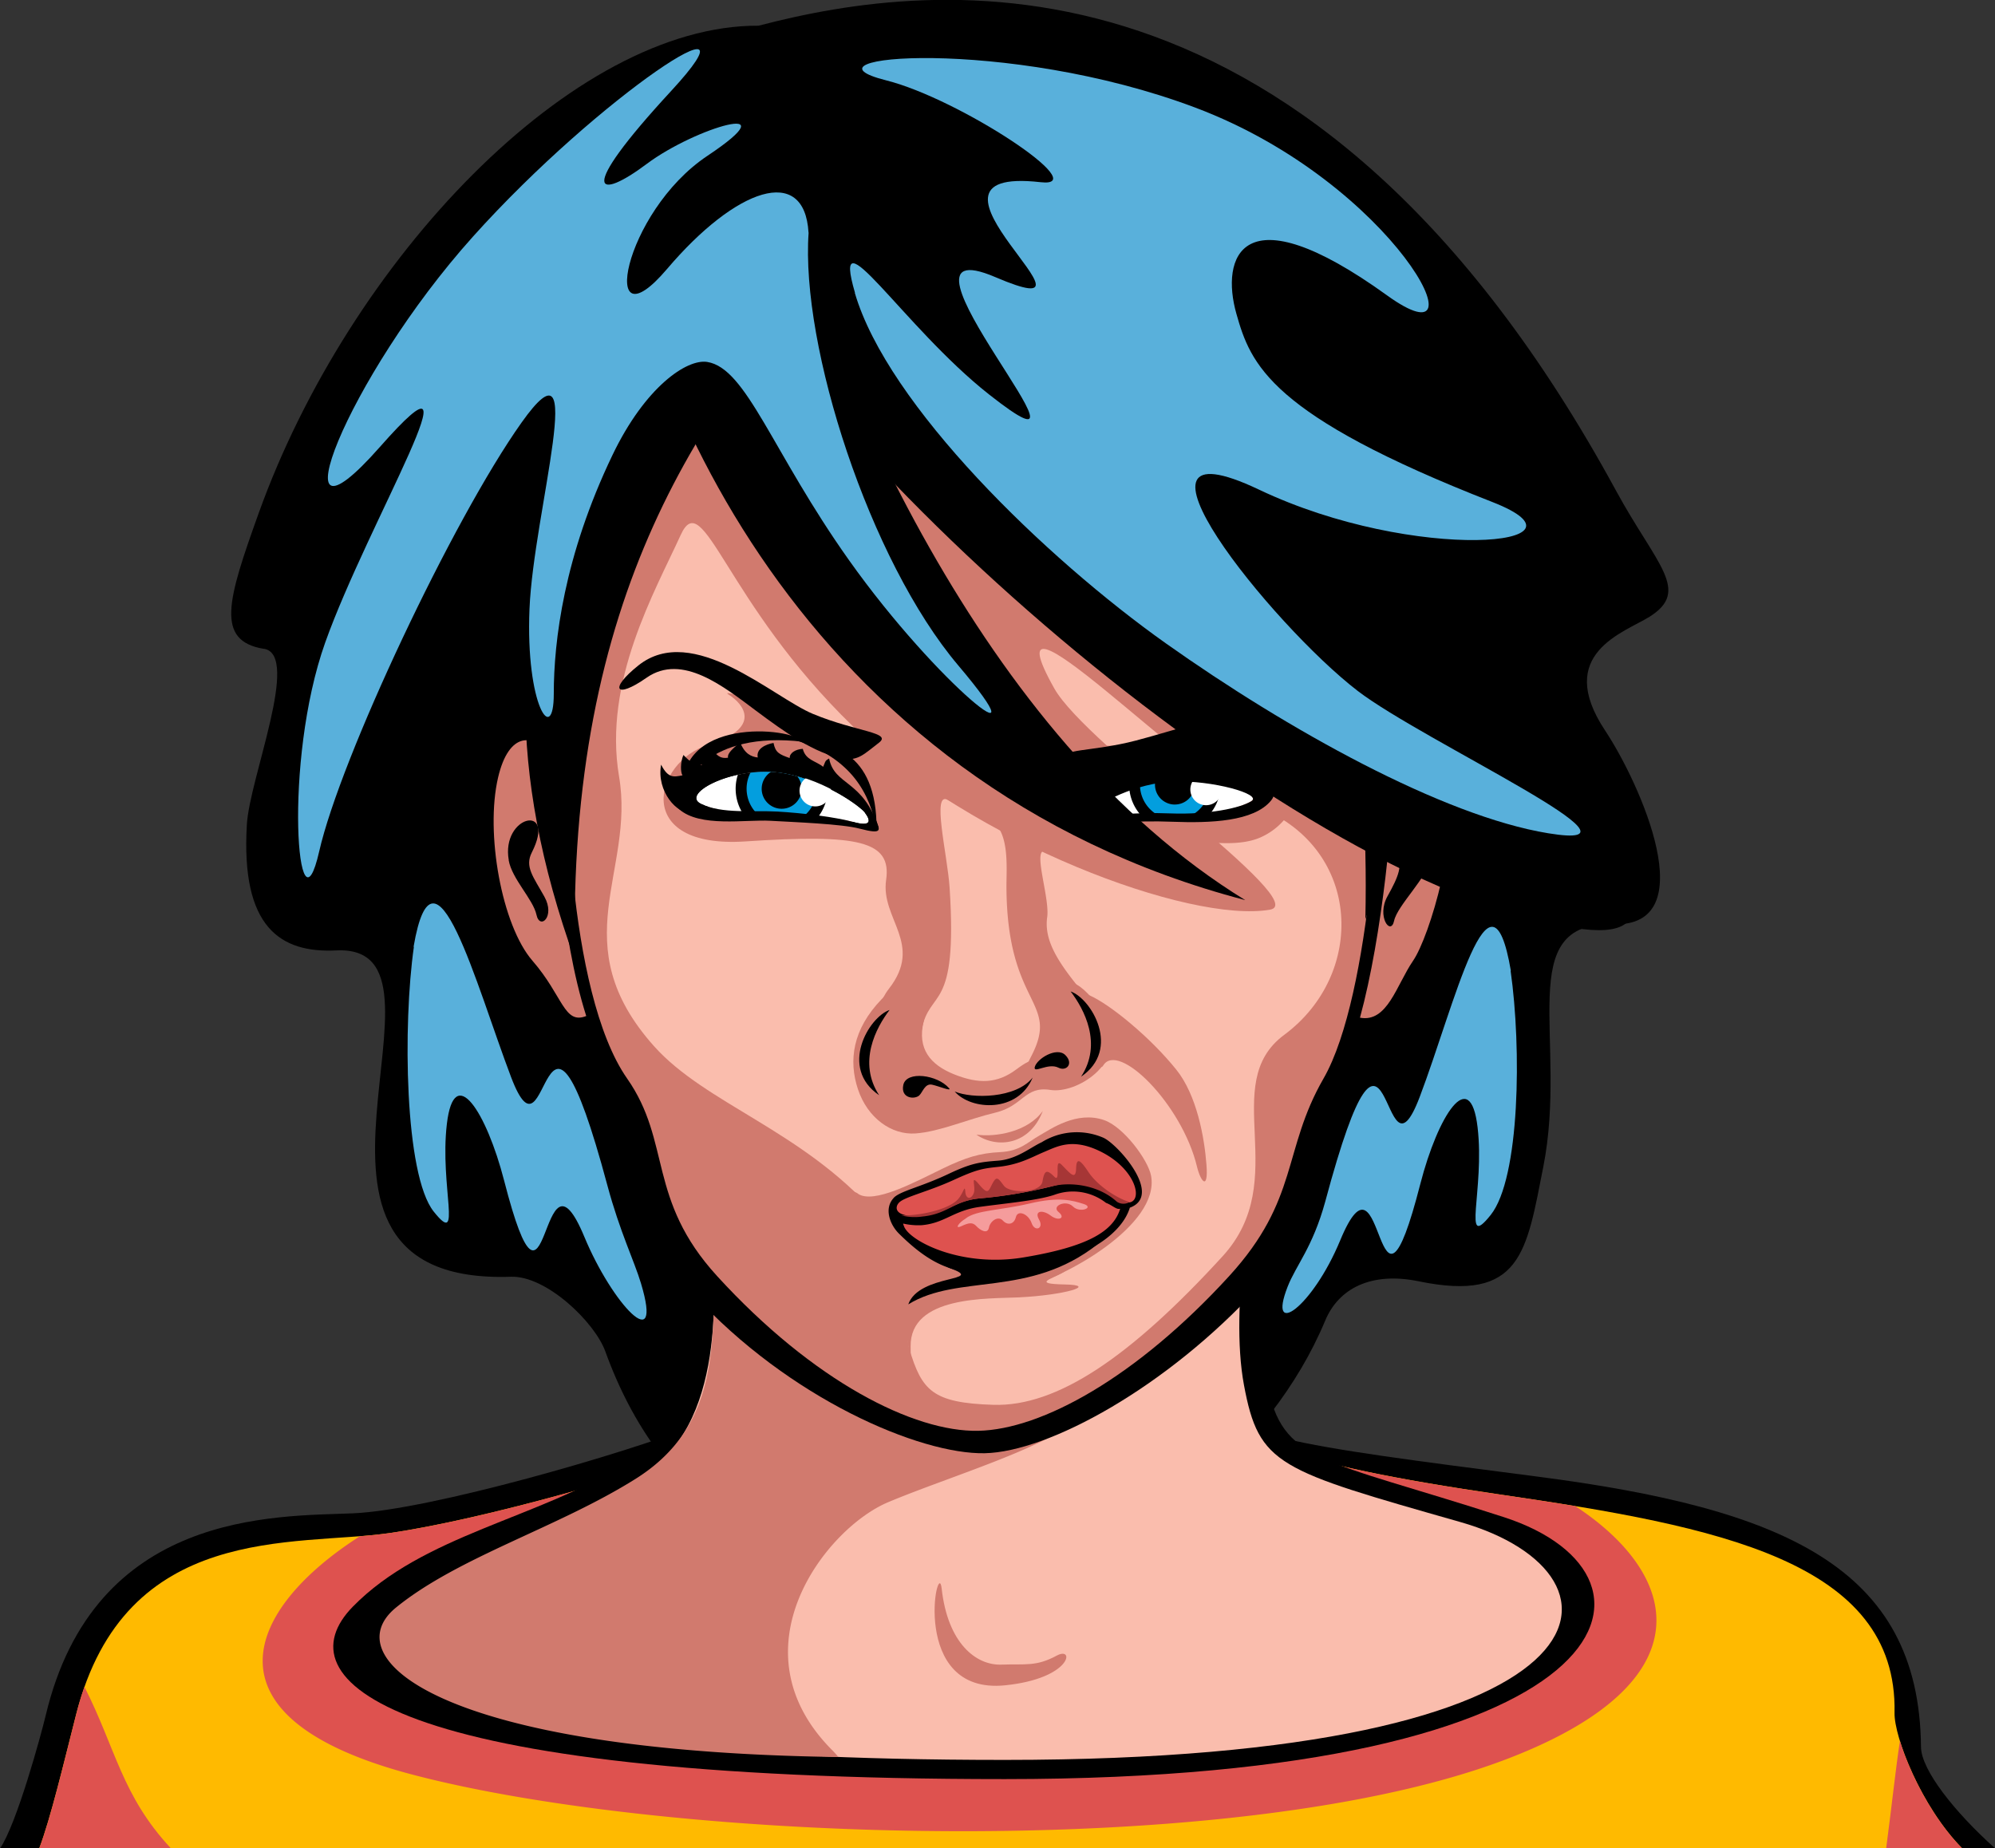 <svg id="Objects" xmlns="http://www.w3.org/2000/svg" viewBox="0 0 634.26 587.67"><rect x="0" y="0" width="634.26" height="587.67" fill="#333333" stroke="none"/><defs><style>.cls-1,.cls-10,.cls-11,.cls-2,.cls-3,.cls-4,.cls-5,.cls-6,.cls-7,.cls-9{fill-rule:evenodd;}.cls-2{fill:#ffba00;}.cls-3{fill:#de524f;}.cls-4{fill:#fabdad;}.cls-5,.cls-8{fill:#d17a6e;}.cls-6{fill:#fff;}.cls-7{fill:#039ede;}.cls-9{fill:#a63636;}.cls-10{fill:#f59c9c;}.cls-11{fill:#59b0db;}</style></defs><title>challenger</title><path class="cls-1" d="M315,665.93c-20.5,8.2-83.31,26.55-107.91,27.57s-82.19-1-97.67,64.38c-1.38,5.81-9.12,34.25-14.46,42.12H729.18c-12.75-11.43-23.46-24.87-23.53-32.22-0.51-57.35-44-75.87-122.25-86S483,669,476.88,653.63s-128.1-8.2-161.92,12.3h0Z" transform="translate(-94.92 -212.33)"/><path class="cls-2" d="M322.24,672c-20.5,8.2-73.59,23.52-103.63,27.8s-83.88-3.59-99.46,57.56C115.2,772.86,111,790.57,107.4,800H718.73c-13-13.14-21.65-35.36-21.49-43.08,1-48.17-56.1-59.28-125-69.34S483,669,476.88,653.63,356.05,651.52,322.24,672h0Z" transform="translate(-94.92 -212.33)"/><path class="cls-3" d="M322.24,672c-20.5,8.2-73.59,23.52-103.63,27.8-2.89.41-6,.71-9.29,1-35.28,22.54-52.46,57.4,16.15,75.62,82.21,21.84,263.34,28.26,349.4-5.14,62.53-24.26,54.53-58,20.86-80.08-7.61-1.25-15.45-2.44-23.45-3.61-53-7.74-77.26-14.57-88.45-24.31-42.58-3.56-94.47-4.26-144.33,1A94.6,94.6,0,0,0,322.24,672h0Z" transform="translate(-94.92 -212.33)"/><path class="cls-1" d="M178.83,418.64c-15.56-2.54-11.56-15.58-1.67-43.14,28.86-80.41,99.93-155.34,158.94-155,56-14.65,175.84-30,272.59,147.83,12.85,23.63,23.9,31.78,10.63,40.12-8,5-30.34,11.67-14.09,36.16,11.1,16.73,31.6,62.45,2.61,61.6-32.3-.95-14.27,36.65-22.27,77.14-5.36,27.12-7,43.09-39.57,36.38-15.15-3.12-25.49,2.25-29.76,12.48-17.5,41.92-57.91,71.25-112.75,110.53C339.76,709.85,305.09,690.91,287.36,642c-3.35-9.24-18.7-24.1-30-23.72-83.66,2.84-11.77-105.9-55.51-103.76-17.72.87-30.44-7.22-28.44-40.14,0.9-14.74,17.1-53.86,5.43-55.77h0Z" transform="translate(-94.92 -212.33)"/><path class="cls-1" d="M314.46,599.31c0.8,26.37,7.4,60.73-20.57,78.31s-64.48,22.71-86.83,45.59S216.18,778,414.35,778,630.95,713.49,573,694.7,502.54,677.62,497.74,652s-1.89-62.33-1.1-78.31-183-3.2-182.19,25.57h0Z" transform="translate(-94.92 -212.33)"/><path class="cls-4" d="M321.4,597.92c0.8,26.37,4.73,67-23.23,84.55s-49.38,26.9-61.36,41.28-20.62,48.15,177.54,48.15,202.81-59.11,144.82-75.64-64-18-68.76-43.53S493.77,589,494.57,573s-174-3.89-173.17,24.88h0Z" transform="translate(-94.92 -212.33)"/><path class="cls-5" d="M322,618.49c-0.29,24.77-.28,48.48-24.94,64s-56.4,24.83-76.21,40.94,14,45.83,140.6,47.55a26.18,26.18,0,0,0-1.86-2.08c-32.19-32.19-2.08-70.61,17.65-78.92s51.92-17.65,62.31-28c0-24.68-57.91-37.15-117.54-43.44h0Z" transform="translate(-94.92 -212.33)"/><path class="cls-1" d="M278.79,360.45c-6.4,18.47-4.2,72.74-6.29,83.21s-2.39,84,16.9,111.61c14.15,20.22,3.47,44,25.79,68.39,30.62,33.49,72.32,51.14,92.79,50.73,20.21-.4,57.89-20.86,87.25-53C517.56,597,507.45,578.78,520.59,556,536,529.22,538.23,453.5,536.14,443s4.78-65.25-1.3-83.82C517.27,305.6,469,304.51,407.3,304.74c-61.37.23-110.35,3.33-128.51,55.7h0Z" transform="translate(-94.92 -212.33)"/><path class="cls-5" d="M288.87,357.95c-9.92,16.84-10.6,75.24-12.69,85.71s-1.17,84,18.13,111.61c14.15,20.22,6.29,38.39,28.61,62.81,30.62,33.5,62.55,49.59,83,49.18,20.21-.4,50.41-17.07,79.77-49.18,22.33-24.42,16.88-40,30-62.81,15.4-26.74,18.81-101.15,16.72-111.61s4.76-75.69-10.8-95.25c-36.88-46.35-67.68-34.73-115.09-35.62-57.52-1.08-94.09,5.05-117.69,45.16h0Z" transform="translate(-94.92 -212.33)"/><path class="cls-4" d="M311.31,382.47c-8.09,17.79-24.71,46.54-19.57,76.78s-17.93,53.15,11.08,85.68c16.42,18.41,47.22,26.85,70.42,53.21,18.76,21.31,8.17,34.44,10.75,43,4,13.31,7.34,17.25,26.74,17.86,20.2,0.64,43.53-15.13,72.89-47.24,22.33-24.42-1.58-54.73,19.59-70.4,26-19.25,24.73-58.86-7.69-72.15-21.6-8.86-88.16-78.49-65.42-38,10.3,18.37,82.07,68.08,68.59,70.35C473.16,506,404.18,480.23,366,443.18c-40.75-39.53-47.41-76.72-54.69-60.71h0Z" transform="translate(-94.92 -212.33)"/><path class="cls-5" d="M367.71,591.9c5,3.35,18-3.69,26.88-8,7.43-3.59,11.85-4.93,18.28-5.25s8.69-3.14,12.6-5.33c3.36-1.88,11.72-7.92,20.52-4.83,6.14,2.15,13.93,12.61,14.88,17.67,2.94,15.71-27.8,32.71-40.71,35.56-25,5.52-47.59,1.54-49.62-5.18-0.32-.63-7.52-12.55-9.89-14-3.11-1.88,1.52-14.42,7.06-10.69h0Z" transform="translate(-94.92 -212.33)"/><path class="cls-5" d="M436.9,448.6c-9,4.86-48.68,15.41-28,24,7.39,3.07,5.9,15.9,6,22.36,0.35,37.62,17.06,35.45,7.92,53.13s6.7,8.38,13.4,3.35,9.21-15.94,1.68-25.15-11-15.66-10.05-22.36-5.78-24.59.62-20.38,8.82-6.76,20.33-7.33,34.65,7.79,46.9,2.35,17.06-21.47,5.42-27.53-21.1-10.11-28.28-7a63.48,63.48,0,0,1-35.87,4.57h0Z" transform="translate(-94.92 -212.33)"/><path class="cls-5" d="M387.88,540c2.57-13.79,11.59-5,8.94-45.48-0.68-10.41-5.88-31.12-.43-27.78,15.38,9.42-16.19-17.57-25.68-20.33-12.72-3.7-49-16.3-44.11-13.22s10.73,10.67-6.58,16-24.22,33.07,11.92,30.67,46.5-.12,44.7,12.27,12,20.28.91,34.55S384,560.6,387.88,540h0Z" transform="translate(-94.92 -212.33)"/><path class="cls-5" d="M375.19,530.05c-9.2,9.55-10.55,19.44-7.51,28.6s10.68,14.62,18.35,14.06,16.36-4.47,25.32-6.61,9.28-8.51,17.52-7.22,23.88-8.34,18.27-21-17.06-18.41-11.16-6.62,5.15,17.51-2.44,17.51-9.31-1.07-15.46,3.55S406,557,398.32,553.94s-11.82-8.17-9.76-16.78-1.54-19.39-13.37-7.11h0Z" transform="translate(-94.92 -212.33)"/><path class="cls-5" d="M419,624.83c-10,.49-34.82-0.62-34.57,15.65s-1.28-20.64-9.05-28.27,43.85,6.51,48.39,5.48,12.36-2.86,9.14-.82-10.33,3.65.54,3.86-0.33,3.41-14.44,4.09h0Z" transform="translate(-94.92 -212.33)"/><path class="cls-1" d="M440.9,465.19c6.46,2,18.23-4.45,33.4-8.16,10.35-2.53,12.52-15.46,24.83-14.13,11.11,1.2,12.65-3.31-1.57-3.64s-27.24,4.8-41.46,8.52-25.49,2.59-20.77,5.89,1.72,10.31,5.57,11.52h0Z" transform="translate(-94.92 -212.33)"/><path class="cls-6" d="M440.15,471.17c4.41-3.63,15.24-11.78,27.42-12.27s28.8,5.88,25.2,8.13-14.62,5.17-26.54,4.72-19-.32-22.58,1.25-7.91,1.8-3.5-1.83h0Z" transform="translate(-94.92 -212.33)"/><path class="cls-1" d="M479.82,470.84a14.47,14.47,0,0,0,3.15-9c0-.13,0-0.27,0-0.4A53.44,53.44,0,0,0,466.45,459a36.06,36.06,0,0,0-12.55,3,14.48,14.48,0,0,0,3.85,9.64c2.22,0,4.67.11,7.37,0.21a70.49,70.49,0,0,0,14.71-1h0Z" transform="translate(-94.92 -212.33)"/><path class="cls-7" d="M473.54,471.66a11.1,11.1,0,0,0,5.91-11.19,50.22,50.22,0,0,0-13-1.45,33.64,33.64,0,0,0-9.06,1.69q-0.05.54-.05,1.1a11.09,11.09,0,0,0,6.3,10l1.47,0.05a68.86,68.86,0,0,0,8.42-.21h0Z" transform="translate(-94.92 -212.33)"/><path class="cls-1" d="M468.43,468.13a6.31,6.31,0,0,0,5.87-8.63,43.78,43.78,0,0,0-7.85-.47,30.68,30.68,0,0,0-3.86.41,6.31,6.31,0,0,0,5.84,8.7h0Z" transform="translate(-94.92 -212.33)"/><path class="cls-6" d="M478.36,458.35a5,5,0,1,1-5,5,5,5,0,0,1,5-5h0Z" transform="translate(-94.92 -212.33)"/><path class="cls-1" d="M314.3,470.52c-3.84.87-10.77-6.48-9.2-15.07,2.26,4.45,4.09,3.92,6.8,3.4-0.64-.9-0.72-4.11.29-6.47,2.21,2.26,3.36,3.15,5.92,3.15-1.06-1,.61-4,2.55-5.74,2.32,3,3.27,3.8,5.71,3.46-0.28-1.63,2-3.16,3.83-4.94,1.52,3.8,3.55,4.57,5.64,4.89-0.62-2.77,2.48-4.21,5-4.65,0.61,3.07,1.79,3.61,5.14,4.81-0.07-1.59,1.79-2.78,4.16-2.94,0.9,3.63,4.11,3.8,6.48,5.72,0.7-1.47.43-1.9,1.9-2.64,1.66,8.69,10.89,6.74,15.71,22.05,0.37,1.18-8-1.41-8-1.37-4-11.92-44.76-6.55-52-3.65h0Z" transform="translate(-94.92 -212.33)"/><path class="cls-6" d="M369.86,470.64c-1.24-1.66-12.14-9.92-25.52-12.39-15.44-2.85-33.46,6.35-26.55,9.67,6.73,3.24,16.42,3.37,24.29,3.82s18.47,0.35,24.09,1.92,5.8-.21,3.69-3h0Z" transform="translate(-94.92 -212.33)"/><path class="cls-1" d="M396.63,558.31c-3.64-4.24-13.55-5.63-14.53-1-0.89,4.23,3.52,4.7,5.07,3.32,1.09-1,1.79-3.91,4.07-3.42s6.46,2.32,5.39,1.07h0Z" transform="translate(-94.92 -212.33)"/><path class="cls-1" d="M423.88,551.66c0.59-2.65,7-6.61,9.74-3.86s0.3,5.29-2.2,4c-3.31-1.65-8,2-7.53-.18h0Z" transform="translate(-94.92 -212.33)"/><path class="cls-8" d="M445.62,551.17c-2.38,4.06-8.95-24.36-4.44-22.42,6.49,2.79,19.43,13.34,27.74,23.71,6.49,8.1,8.91,21.47,9.57,30.28,0.61,8.24-1.84,5.37-3,.6-4.77-20-25.19-40.17-29.88-32.16h0Z" transform="translate(-94.92 -212.33)"/><path class="cls-1" d="M379,593.25c2-2.22,8.55-3.43,17.44-7.65,7.34-3.48,10-3.78,15.87-4.24s10.28-4.24,13.79-5.85A21.21,21.21,0,0,1,445.53,574c4.37,1.7,19.42,18.36,8.59,22.32-2.22,7.39-12.19,16-32.25,19.3-19.25,3.18-28.12,1.88-41.21-11.12-2.62-2.6-4.85-7.76-1.64-11.25h0Z" transform="translate(-94.92 -212.33)"/><path class="cls-1" d="M443.87,607.95c-21.78,17.15-44.19,9.25-60.19,19.11,3.43-9.8,25.19-7.18,13.22-11.52-8.57-3.11,28.88-16,47-7.58h0Z" transform="translate(-94.92 -212.33)"/><path class="cls-3" d="M380.77,594.68c1.79-1.82,9.19-3.44,17.31-7.16,7.44-3.4,9.2-3.65,14.28-4.19,6.71-.71,10.69-3.14,14.41-4.69,4.1-1.71,8.7-4.39,17-.67,15.67,7,15.5,22.83,4.24,14.21-5.85-5.35-12.69-4.19-18.73-2.64a148.13,148.13,0,0,1-22.59,3.8c-8.47.72-10.29,4.68-18.49,5.47-8.95.86-9-2.57-7.42-4.14h0Z" transform="translate(-94.92 -212.33)"/><path class="cls-9" d="M454,594.55a3.81,3.81,0,0,1-4-.12c-5.85-5.34-14.71-6.44-20.76-4.89a148.09,148.09,0,0,1-22.59,3.8c-8.47.72-10.29,5-18.49,5.79a17.33,17.33,0,0,1-6.74-.36c5.2,0.2,15.5-1.74,18.34-5.46,1.7-2.23,1.85-4.43,2.06-2s1.9,2.41,2.68.37-1.31-6.34,1.67-2.78,3,2.09,4.29-.29,1.73-1.83,3.61.72,11.65,2.46,12.29-1.38,1.53-3.69,3.75-1.48-0.2-6.31,2.3-3.83,4.53,5.28,4.63,1.22,1.69-2.21,3.84,1c3,4.61,9.43,8.59,13.12,9.65h0Z" transform="translate(-94.92 -212.33)"/><path class="cls-3" d="M382.25,602c1.27,4.68,17.94,13.46,38,10.14s28.58-8.1,30.8-15.49c-1.16.4-2.46-1.12-4.5-1.86a17.09,17.09,0,0,0-16.45-2.55c-5.49,1.82-15.27,2.67-23.67,3.82s-11.13,5.21-18.55,5.83a21.89,21.89,0,0,1-5.82-.52,1.74,1.74,0,0,0,.18.63h0Z" transform="translate(-94.92 -212.33)"/><path class="cls-5" d="M538.11,452.13c6.43-4.73,12.86-10.23,17,7.42s-5.63,50.49-10.94,58.26-8.14,19.72-16.88,18.1c7.12-26.06,10.85-65.11,10.85-83.78h0Z" transform="translate(-94.92 -212.33)"/><path class="cls-1" d="M549.79,485.33c-1.06,6-10.59,14.83-11.65,19.77s-5.65-1.41-2.12-7.77,5.11-9.93,2.82-14.48c-8-15.83,13.46-11.8,10.94,2.47h0Z" transform="translate(-94.92 -212.33)"/><path class="cls-1" d="M374.42,560.56c-12.79-8.7-3.32-24.81,3.32-27.11-4.29,5.63-10.18,16.63-3.32,27.11h0Z" transform="translate(-94.92 -212.33)"/><path class="cls-1" d="M438.62,554.67c12.79-8.7,3.32-24.81-3.32-27.11,4.29,5.63,10.18,16.63,3.32,27.11h0Z" transform="translate(-94.92 -212.33)"/><path class="cls-1" d="M398.44,559.38c5.51,2.32,19.49,2.3,24.79-4.44-4.64,11.23-19.51,10.51-24.79,4.44h0Z" transform="translate(-94.92 -212.33)"/><path class="cls-10" d="M401.93,599.78c-2.22,1.28-3.69,3.51-1.33,2.4s3.55-1.28,4.73,0,3.55,2.71,4,.48,3-3.83,4.43-2.24,3.55,1.28,4.14-1.12,4-1,5,1.92,4,1.76,2.36-1.12,1.18-3.19,3.69-1.28,4.88,0.8,2.51-1.12,2.36-4,4.58-1.76,6.94,0.32,3.4-.8-7.68-2.4-17.14-.16-17,2.08-20.39,4.79h0Z" transform="translate(-94.92 -212.33)"/><path class="cls-1" d="M436.55,472.2c5.47-6.78,20.72-20.6,34.61-21.81,16-1.4,33.37,9.76,27.86,16.48s-19.37,7.19-31.29,6.74-21.29.38-25.78,2-7.6-.64-5.4-3.37h0Zm3.61-1c4.41-3.63,15.69-9.89,27.87-10.37s28.34,4,24.75,6.23-13.79,4.34-25.71,3.9-19.81.5-23.41,2.08-7.91,1.8-3.5-1.83h0Z" transform="translate(-94.92 -212.33)"/><path class="cls-5" d="M405.33,573.09c5.92,0.86,16.34-.79,21.13-7.55-4.13,10.87-14.5,12.1-21.13,7.55h0Z" transform="translate(-94.92 -212.33)"/><path class="cls-1" d="M358.06,462.86c0,0.09,0,.18,0,0.27a14.56,14.56,0,0,1-3.22,9.15c-4.3-.22-8.86-0.31-12.76-0.53-3.43-.2-7.21-0.33-10.94-0.69a14.65,14.65,0,0,1-1.64-12.4,38.63,38.63,0,0,1,14.84-.41,54.51,54.51,0,0,1,13.71,4.61h0Z" transform="translate(-94.92 -212.33)"/><path class="cls-7" d="M354.44,461.25a11.17,11.17,0,0,1-4.33,10.83c-2.78-.1-5.54-0.19-8-0.33-2-.11-4-0.2-6.12-0.33A11.17,11.17,0,0,1,333.52,458a36.68,36.68,0,0,1,10.82.26,52,52,0,0,1,10.09,3h0Z" transform="translate(-94.92 -212.33)"/><path class="cls-1" d="M348.41,459.19a6.35,6.35,0,1,1-8.37-1.43,32.71,32.71,0,0,1,4.3.49c1.39,0.26,2.75.57,4.07,0.94h0Z" transform="translate(-94.92 -212.33)"/><path class="cls-5" d="M253.27,459.55c-4.12,17.65,1.16,47,10.94,58.26s10,20.37,17.09,17.57C273,509.22,271,473,271.37,454.32c-6.7-9.85-14.73-9.23-18.1,5.23h0Z" transform="translate(-94.92 -212.33)"/><path class="cls-1" d="M256.64,485.84c1.06,6,7.78,12.42,8.84,17.36s6.05,0.59,2.52-5.76-6.32-9.53-4-14.07c8-15.83-9.85-11.8-7.33,2.47h0Z" transform="translate(-94.92 -212.33)"/><path class="cls-1" d="M289.44,264.15c6.25,68.72,60.15,197.41,201.36,234.37-84.34-51.82-132.18-167-153.68-240.14-3.16-10.74-43-18.1-47.68,5.77h0Z" transform="translate(-94.92 -212.33)"/><path class="cls-1" d="M443.79,271.37C521.6,304.78,573,382.76,529,504.62c2.62-115.5-37.05-181.87-85.17-233.25h0Z" transform="translate(-94.92 -212.33)"/><path class="cls-1" d="M311.81,268.21c37.6,4.41,240.26-13.1,294.54,193.93,9.9,37.76,20.18,54.13-25.73,42C485,479,329.13,336.07,311.81,268.21h0Z" transform="translate(-94.92 -212.33)"/><path class="cls-1" d="M365.51,289.64c-77.82,33.41-131.79,106.17-87.78,228-2.62-115.5,39.66-176.65,87.78-228h0Z" transform="translate(-94.92 -212.33)"/><path class="cls-11" d="M366.68,305.42c10.39,35.66,60.53,84.28,99,111.54s87.87,54.81,121.46,60.31c37.81,6.2-39.58-29.17-60.56-45.25-27.35-21-80.94-87.57-31.37-64s109.8,17.85,74.17,3.93c-70.9-27.69-76.84-43.78-81.39-59.9-5-17.61,1.23-39.47,47.93-5.79,32.37,23.35,2.69-35.73-60.94-59.7-60.15-22.66-129.22-16.45-98.32-8.68,23.28,5.85,66.38,34.34,49.09,32.38-48-5.45,26.67,47.74-14.39,30.18-40.25-17.21,41.31,71.48-2.09,37.23-27.22-21.48-50.4-59.26-42.53-32.25h0Z" transform="translate(-94.92 -212.33)"/><path class="cls-11" d="M352,286.3c-2.57,36,19.29,104.17,47.58,137.61s-6.43,6.43-34.72-33.44c-24.52-34.55-32.58-61.11-45.12-63.06-6.44-1-19.66,7.85-30.1,29.61-15.43,32.15-18.66,59.17-18.66,75.89s-9,3.86-7.72-27,19.29-90-2.57-59.16-57.52,106.51-64.3,136.32-11.62-28.38,1.91-66.42,51.6-101,17.38-62.19-10.81-21.86,29.58-66.87,93.88-79.74,63-46.3-23.15,34.72-7.72,23.15,46.3-20.58,19.29-2.57-34.72,61.73-12.86,36,43.73-33.44,45-11.57h0Z" transform="translate(-94.92 -212.33)"/><path class="cls-11" d="M226.5,513.4c-3.51,24.54-3,72.49,6.32,84.17s1.83-8,4.17-27.88,12.61-3.7,18.2,18c14.5,56.38,11.16-16.68,25.52,17.92,8.87,21.38,25.15,38.58,18,14.79-2.12-7.09-6.74-16.46-10.67-31.11-21.23-79.11-18.26-1.94-30.63-34.48-11.13-29.29-24.45-79.69-31-41.46h0Z" transform="translate(-94.92 -212.33)"/><path class="cls-11" d="M575.18,521c3.5,24.54,3,65.95-6.33,77.63s-1.83-8-4.17-27.88-12.61-3.7-18.2,18C532,645.17,535.32,572.12,521,606.72c-8.87,21.38-23.19,31.39-16.74,14.79,2.68-6.9,8-12.54,12-27.18,21.23-79.11,17.61-.63,30-33.17,11.13-29.29,22.49-78.38,29-40.15h0Z" transform="translate(-94.92 -212.33)"/><path class="cls-5" d="M413.33,741.6c7.59-.27,11,0.69,17.56-2.87,5.81-3.13,4.78,7.3-16.44,9.45-30.66,3.11-21.33-41.5-20.15-30.77,1.93,17.49,11,24.48,19,24.19h0Z" transform="translate(-94.92 -212.33)"/><path class="cls-6" d="M354.11,458.73a5,5,0,1,1-5,5,5,5,0,0,1,5-5h0Z" transform="translate(-94.92 -212.33)"/><path class="cls-1" d="M373.34,472.88c-1.11-3.13-11.4-17.22-28.32-18.88-26.85-3.93-41.44,9.16-34.19,15.61,6.6,5.87,21.08,3.24,29,3.69s22.74,1,28.39,2.5c7.65,2,6.35.39,5.17-2.92h0Zm-3.48-2.23c-1.24-1.66-11.8-10-25.19-12.5-15.44-2.85-33.79,6.45-26.88,9.78,6.73,3.24,16.42,2,24.29,2.44s18.47,1.73,24.09,3.31,5.8-.22,3.69-3h0Z" transform="translate(-94.92 -212.33)"/><path class="cls-1" d="M312.11,465.85c-0.81-4.32,7.8-21.28,38.15-17.67-3.54-4.7-41.31-8.19-38.15,17.67h0Z" transform="translate(-94.92 -212.33)"/><path class="cls-1" d="M363,453.55c-9.15-1.68-18.53-8.38-27.72-15.24-10.08-7.52-23.43-18.42-34.78-10.51-10,7-12,3.58-2.62-3.89,17.32-13.83,42.78,10.13,55.5,15.41,13.91,5.77,25.34,5.86,20.94,9.19s-6.58,5.91-11.31,5h0Z" transform="translate(-94.92 -212.33)"/><path class="cls-1" d="M373.6,476.26c-2-11.54-7.91-22.73-25.49-28.51,9.95,0.57,25.76,2.71,25.49,28.51h0Z" transform="translate(-94.92 -212.33)"/><path class="cls-3" d="M121.77,748.7c-1,2.73-1.85,5.62-2.63,8.68C115.2,772.86,111,790.57,107.4,800h41.84c-15.64-16.78-17.52-31.77-27.46-51.3h0Z" transform="translate(-94.92 -212.33)"/><path class="cls-3" d="M718.73,800c-9.46-9.59-16.65-24-19.78-34.13-1.4,9.26-2.57,20.52-4.37,34.13h24.15Z" transform="translate(-94.92 -212.33)"/></svg>